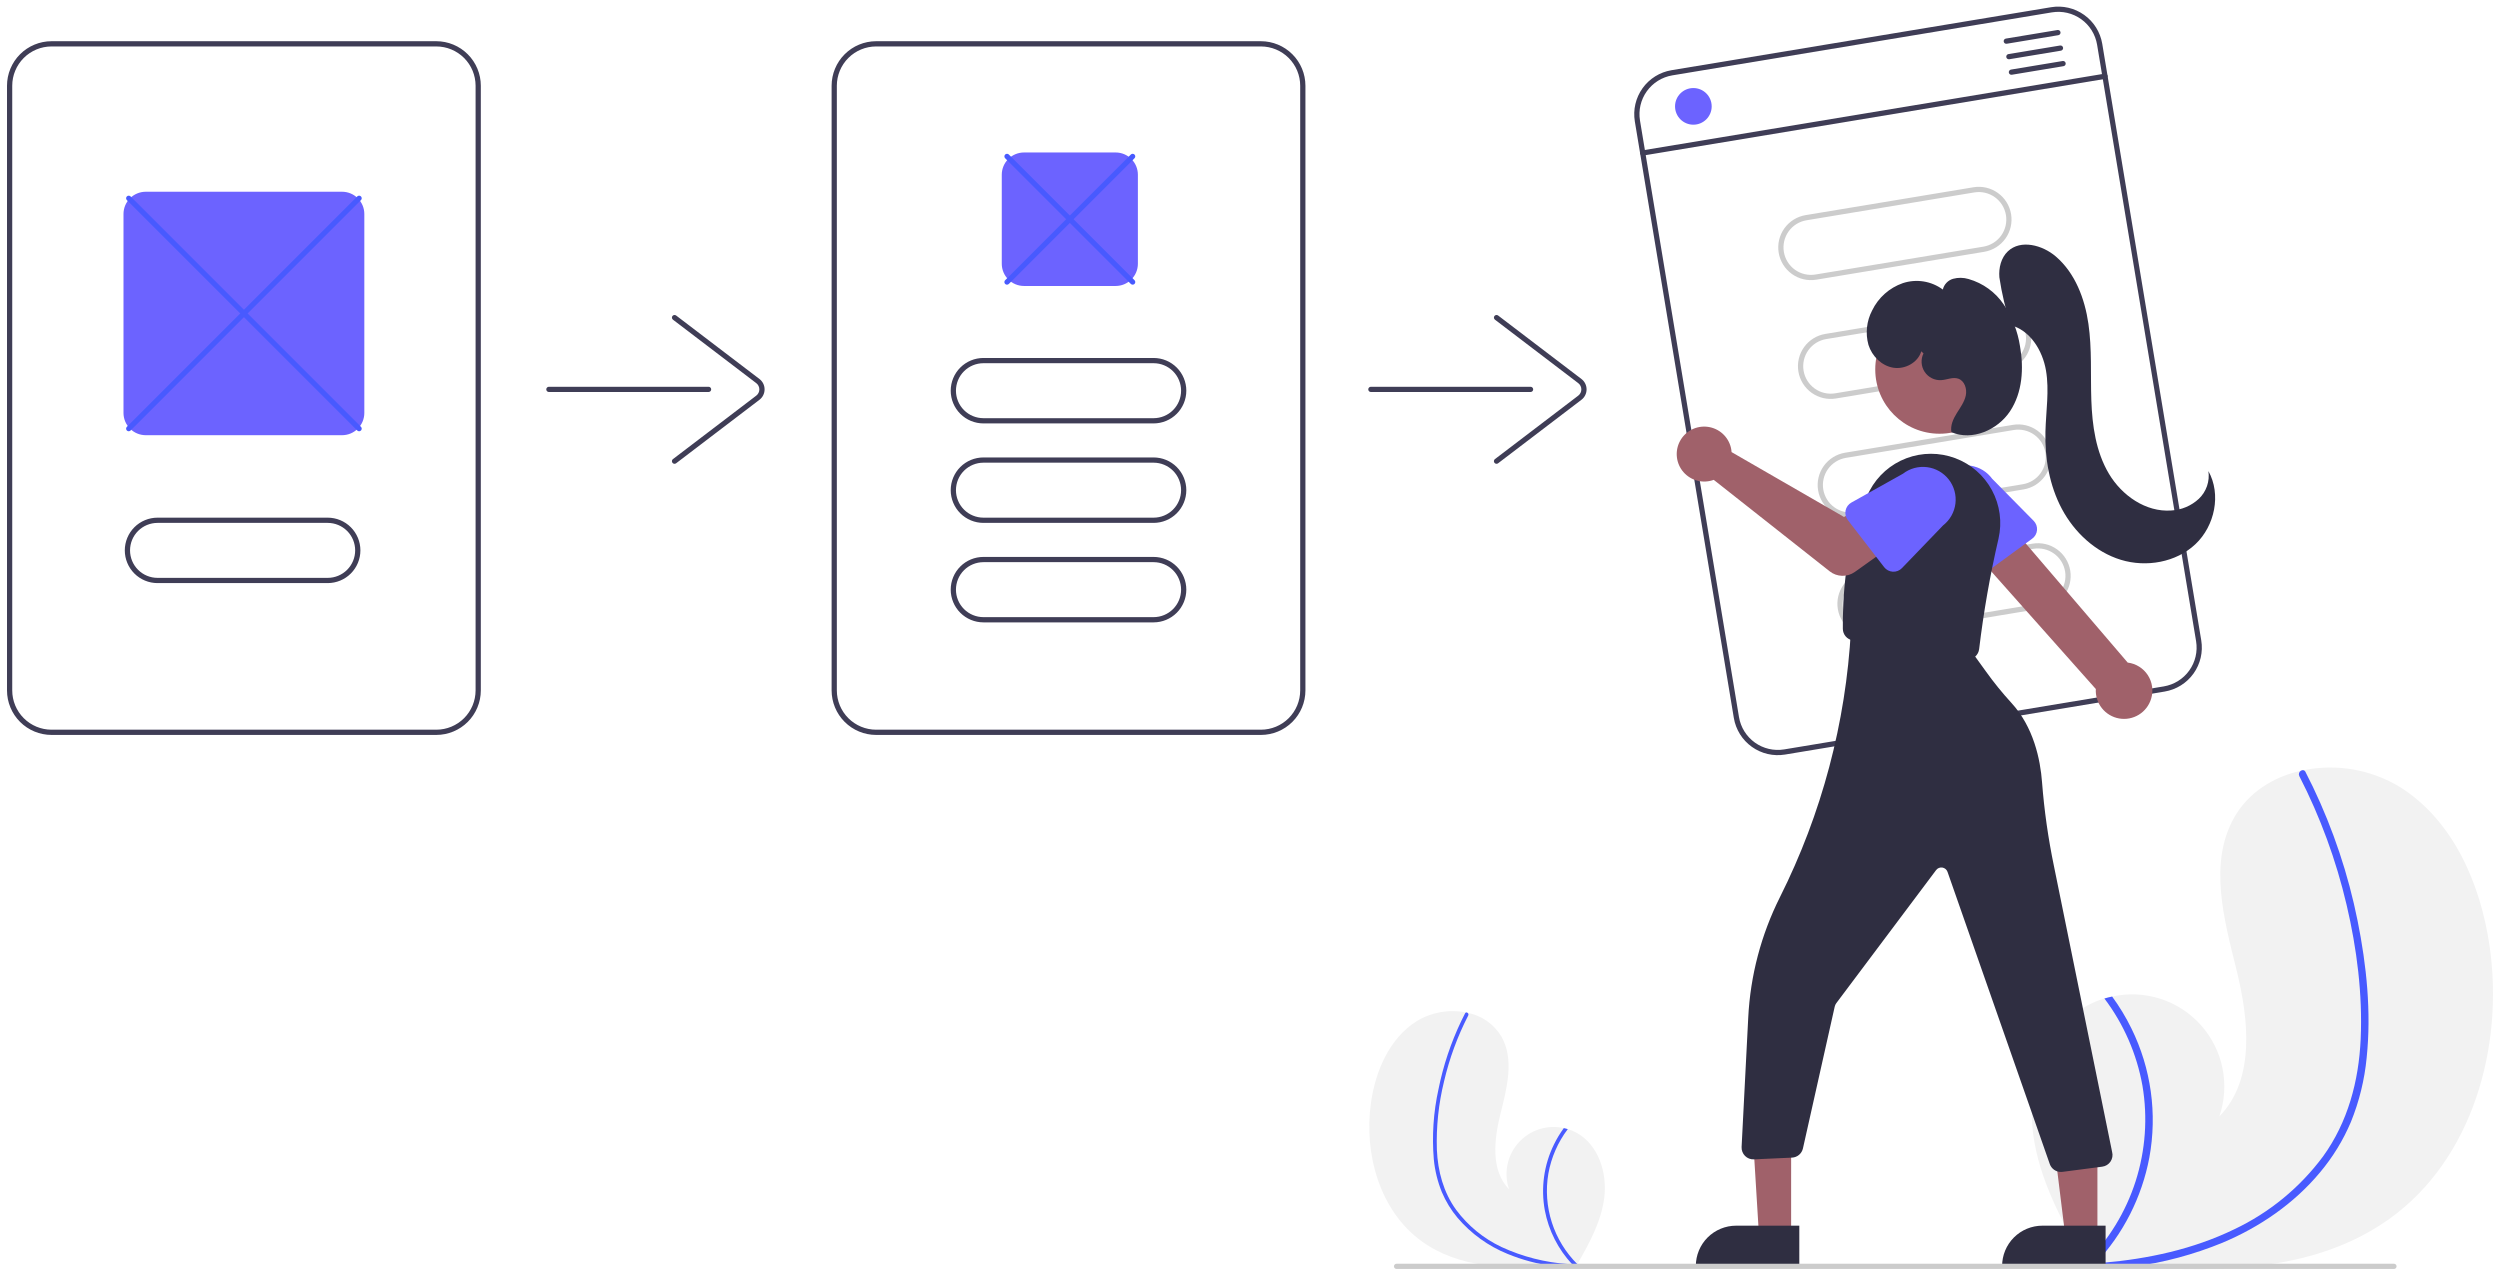<svg width="297" height="151" viewBox="0 0 297 151" fill="none" xmlns="http://www.w3.org/2000/svg">
<g clip-path="url(#clip0_14_273)">
<path d="M283.938 144.745C275.341 150.938 264.201 151.249 253.433 150.488C251.929 150.382 250.436 150.257 248.957 150.123C248.948 150.121 248.936 150.122 248.927 150.119C248.856 150.112 248.785 150.106 248.717 150.102C248.412 150.073 248.106 150.045 247.804 150.016L247.875 150.152L248.099 150.575C248.019 150.434 247.938 150.295 247.858 150.153C247.834 150.111 247.807 150.069 247.784 150.026C244.994 145.172 242.228 140.139 241.522 134.596C240.792 128.842 242.842 122.328 247.906 119.5C248.57 119.13 249.274 118.835 250.003 118.622C250.306 118.53 250.613 118.455 250.923 118.389C252.822 117.967 254.8 118.059 256.651 118.655C258.503 119.25 260.163 120.329 261.46 121.778C262.757 123.228 263.645 124.997 264.031 126.904C264.418 128.811 264.29 130.786 263.66 132.626C267.953 128.224 267.152 121.083 265.671 115.114C264.188 109.146 262.391 102.504 265.409 97.144C267.087 94.16 270.037 92.308 273.348 91.562C273.449 91.541 273.551 91.519 273.653 91.5C277.597 90.701 281.698 91.419 285.136 93.512C291.467 97.501 294.718 105.065 295.774 112.474C297.474 124.397 293.711 137.703 283.938 144.745Z" fill="#F2F2F2"/>
<path d="M281.162 125.632C280.913 128.262 280.281 130.842 279.287 133.289C278.371 135.455 277.136 137.472 275.624 139.273C272.534 142.989 268.449 145.784 264.012 147.645C260.619 149.035 257.065 149.99 253.433 150.488C251.929 150.382 250.436 150.257 248.957 150.123C248.948 150.121 248.936 150.122 248.927 150.119C248.856 150.112 248.785 150.106 248.717 150.102C248.412 150.073 248.106 150.045 247.804 150.016L247.875 150.152L248.099 150.575C248.019 150.434 247.938 150.295 247.858 150.153C247.834 150.111 247.807 150.069 247.784 150.026C250.507 147.313 252.54 143.987 253.713 140.327C254.885 136.666 255.164 132.778 254.524 128.988C253.855 125.225 252.306 121.673 250.003 118.622C250.306 118.53 250.613 118.455 250.923 118.389C251.798 119.585 252.566 120.857 253.217 122.188C255.554 126.937 256.299 132.313 255.343 137.518C254.455 142.229 252.24 146.588 248.96 150.085C249.247 150.064 249.537 150.041 249.821 150.015C255.196 149.56 260.561 148.404 265.436 146.037C269.603 144.063 273.221 141.094 275.971 137.393C278.924 133.321 280.225 128.422 280.448 123.444C280.685 118.114 279.994 112.691 278.778 107.508C277.536 102.194 275.648 97.052 273.157 92.197C273.101 92.087 273.09 91.96 273.126 91.842C273.161 91.724 273.241 91.624 273.348 91.562C273.437 91.502 273.547 91.48 273.653 91.5C273.704 91.513 273.753 91.539 273.793 91.574C273.834 91.609 273.866 91.652 273.888 91.701C274.195 92.301 274.497 92.901 274.787 93.508C277.203 98.563 278.982 103.899 280.083 109.392C281.151 114.692 281.721 120.235 281.162 125.632Z" fill="#485AFF"/>
<path d="M168.919 147.481C173.31 150.645 179 150.804 184.501 150.415C185.269 150.361 186.032 150.297 186.787 150.229C186.792 150.227 186.798 150.228 186.803 150.227C186.839 150.223 186.875 150.22 186.91 150.218C187.066 150.203 187.222 150.188 187.377 150.174L187.34 150.243L187.225 150.46C187.267 150.387 187.308 150.316 187.349 150.244C187.361 150.222 187.375 150.201 187.387 150.179C188.812 147.699 190.225 145.129 190.585 142.297C190.958 139.358 189.911 136.03 187.324 134.586C186.985 134.397 186.626 134.246 186.253 134.137C186.098 134.09 185.942 134.052 185.783 134.018C184.813 133.803 183.803 133.85 182.857 134.154C181.911 134.458 181.063 135.009 180.401 135.75C179.738 136.49 179.285 137.394 179.087 138.368C178.89 139.342 178.955 140.351 179.277 141.291C177.084 139.042 177.493 135.394 178.249 132.345C179.007 129.297 179.925 125.904 178.383 123.166C177.947 122.431 177.36 121.797 176.661 121.306C175.962 120.815 175.167 120.477 174.328 120.315C174.276 120.303 174.224 120.292 174.172 120.283C172.157 119.875 170.063 120.242 168.306 121.31C165.073 123.348 163.412 127.212 162.873 130.997C162.004 137.087 163.926 143.884 168.919 147.481Z" fill="#F2F2F2"/>
<path d="M170.336 137.718C170.464 139.061 170.787 140.379 171.294 141.629C171.762 142.736 172.393 143.766 173.166 144.686C174.772 146.566 176.806 148.033 179.097 148.963C180.83 149.673 182.646 150.16 184.501 150.415C185.269 150.361 186.032 150.297 186.787 150.228C186.792 150.227 186.798 150.228 186.803 150.226C186.839 150.223 186.875 150.22 186.91 150.217C187.066 150.203 187.222 150.188 187.377 150.174L187.34 150.243L187.225 150.459C187.267 150.387 187.308 150.316 187.349 150.244C187.361 150.222 187.375 150.201 187.387 150.179C185.996 148.793 184.957 147.094 184.358 145.224C183.759 143.354 183.617 141.368 183.944 139.432C184.285 137.51 185.077 135.695 186.253 134.137C186.098 134.09 185.942 134.052 185.783 134.018C185.336 134.629 184.944 135.279 184.611 135.959C183.418 138.385 183.037 141.13 183.525 143.79C183.979 146.196 185.11 148.423 186.786 150.209C186.639 150.198 186.491 150.186 186.346 150.173C183.585 149.991 180.881 149.302 178.37 148.141C176.241 147.133 174.393 145.616 172.988 143.726C171.48 141.645 170.815 139.143 170.701 136.6C170.613 133.861 170.9 131.122 171.555 128.46C172.189 125.745 173.153 123.119 174.426 120.639C174.454 120.583 174.46 120.518 174.442 120.457C174.423 120.397 174.383 120.346 174.328 120.314C174.282 120.284 174.226 120.272 174.172 120.282C174.146 120.289 174.121 120.302 174.101 120.32C174.08 120.338 174.063 120.36 174.052 120.385C173.895 120.692 173.741 120.998 173.593 121.308C172.359 123.89 171.45 126.616 170.888 129.422C170.29 132.144 170.104 134.941 170.336 137.718Z" fill="#485AFF"/>
<path d="M51.835 4.896H6.119C4.717 4.898 3.373 5.456 2.382 6.447C1.391 7.438 0.834 8.782 0.832 10.183V82.023C0.834 83.425 1.391 84.768 2.382 85.76C3.373 86.751 4.717 87.308 6.119 87.31H51.835C53.236 87.308 54.58 86.751 55.571 85.76C56.562 84.768 57.12 83.425 57.122 82.023V10.183C57.12 8.782 56.562 7.438 55.571 6.447C54.58 5.456 53.236 4.898 51.835 4.896ZM56.5 82.023C56.498 83.26 56.006 84.446 55.132 85.32C54.257 86.195 53.072 86.687 51.835 86.688H6.119C4.882 86.687 3.696 86.195 2.822 85.32C1.947 84.446 1.455 83.26 1.454 82.023V10.183C1.455 8.947 1.947 7.761 2.822 6.886C3.696 6.012 4.882 5.52 6.119 5.518H51.835C53.072 5.52 54.257 6.012 55.132 6.886C56.006 7.761 56.498 8.947 56.5 10.183V82.023Z" fill="#3F3D56"/>
<path d="M149.798 87.31H104.082C102.68 87.309 101.336 86.751 100.345 85.76C99.354 84.769 98.797 83.425 98.795 82.023V10.183C98.797 8.782 99.354 7.438 100.345 6.447C101.336 5.456 102.68 4.898 104.082 4.896H149.798C151.2 4.898 152.544 5.456 153.535 6.447C154.526 7.438 155.084 8.782 155.085 10.183V82.023C155.084 83.425 154.526 84.769 153.535 85.76C152.544 86.751 151.2 87.309 149.798 87.31ZM104.082 5.518C102.845 5.52 101.659 6.012 100.785 6.886C99.91 7.761 99.418 8.947 99.417 10.183V82.023C99.418 83.26 99.91 84.446 100.785 85.32C101.659 86.195 102.845 86.687 104.082 86.688H149.798C151.035 86.687 152.221 86.195 153.095 85.32C153.97 84.446 154.462 83.26 154.463 82.023V10.183C154.462 8.947 153.97 7.761 153.095 6.886C152.221 6.012 151.035 5.52 149.798 5.518H104.082Z" fill="#3F3D56"/>
<path d="M84.178 46.57H65.207C65.125 46.57 65.046 46.537 64.988 46.479C64.929 46.42 64.897 46.341 64.897 46.259C64.897 46.176 64.929 46.097 64.988 46.039C65.046 45.98 65.125 45.948 65.207 45.948H84.178C84.261 45.948 84.34 45.98 84.398 46.039C84.457 46.097 84.489 46.176 84.489 46.259C84.489 46.341 84.457 46.42 84.398 46.479C84.34 46.537 84.261 46.57 84.178 46.57Z" fill="#3F3D56"/>
<path d="M80.135 55.099C80.07 55.099 80.007 55.079 79.954 55.041C79.901 55.003 79.862 54.95 79.841 54.888C79.82 54.826 79.819 54.76 79.838 54.697C79.857 54.635 79.895 54.58 79.947 54.541L89.844 47.001C89.958 46.914 90.051 46.802 90.114 46.673C90.178 46.544 90.211 46.403 90.211 46.259C90.211 46.115 90.178 45.974 90.114 45.845C90.051 45.716 89.958 45.604 89.844 45.517L79.947 37.977C79.881 37.927 79.838 37.853 79.827 37.771C79.816 37.69 79.838 37.607 79.888 37.541C79.938 37.476 80.012 37.433 80.094 37.422C80.175 37.411 80.258 37.432 80.324 37.482L90.221 45.022C90.411 45.167 90.566 45.354 90.672 45.569C90.778 45.783 90.833 46.02 90.833 46.259C90.833 46.498 90.778 46.735 90.672 46.949C90.566 47.164 90.411 47.351 90.221 47.496L80.324 55.036C80.27 55.077 80.204 55.099 80.135 55.099Z" fill="#3F3D56"/>
<path d="M181.831 46.57H162.86C162.777 46.57 162.698 46.537 162.64 46.479C162.582 46.42 162.549 46.341 162.549 46.259C162.549 46.176 162.582 46.097 162.64 46.039C162.698 45.98 162.777 45.948 162.86 45.948H181.831C181.913 45.948 181.992 45.98 182.051 46.039C182.109 46.097 182.142 46.176 182.142 46.259C182.142 46.341 182.109 46.42 182.051 46.479C181.992 46.537 181.913 46.57 181.831 46.57Z" fill="#3F3D56"/>
<path d="M177.788 55.099C177.723 55.099 177.659 55.079 177.607 55.041C177.554 55.003 177.514 54.95 177.493 54.888C177.472 54.826 177.471 54.76 177.49 54.697C177.509 54.635 177.547 54.58 177.599 54.541L187.496 47.001C187.61 46.914 187.703 46.802 187.767 46.673C187.831 46.544 187.864 46.403 187.864 46.259C187.864 46.115 187.831 45.974 187.767 45.845C187.703 45.716 187.61 45.604 187.496 45.517L177.599 37.977C177.534 37.927 177.491 37.853 177.48 37.771C177.469 37.69 177.491 37.607 177.541 37.541C177.591 37.476 177.665 37.433 177.746 37.422C177.828 37.411 177.911 37.432 177.976 37.482L187.873 45.022C188.064 45.167 188.218 45.354 188.324 45.569C188.43 45.783 188.486 46.02 188.486 46.259C188.486 46.498 188.43 46.735 188.324 46.949C188.218 47.164 188.064 47.351 187.873 47.496L177.976 55.036C177.922 55.077 177.856 55.099 177.788 55.099Z" fill="#3F3D56"/>
<path d="M132.538 33.974H121.653C120.952 33.974 120.28 33.695 119.785 33.199C119.289 32.704 119.01 32.032 119.01 31.331V20.757C119.01 20.056 119.289 19.384 119.785 18.889C120.28 18.393 120.952 18.115 121.653 18.114H132.538C133.239 18.115 133.911 18.393 134.406 18.889C134.902 19.384 135.181 20.056 135.181 20.757V31.331C135.181 32.032 134.902 32.704 134.406 33.199C133.911 33.695 133.239 33.974 132.538 33.974Z" fill="#6C63FF"/>
<path d="M134.559 33.819C134.519 33.819 134.478 33.811 134.44 33.796C134.403 33.78 134.368 33.757 134.34 33.728L119.412 18.8C119.383 18.771 119.36 18.737 119.344 18.7C119.329 18.662 119.321 18.621 119.321 18.581C119.321 18.54 119.329 18.499 119.344 18.462C119.36 18.424 119.383 18.39 119.412 18.361C119.441 18.332 119.475 18.309 119.513 18.293C119.55 18.278 119.591 18.27 119.632 18.27C119.673 18.27 119.713 18.278 119.751 18.293C119.788 18.309 119.823 18.332 119.852 18.361L134.779 33.288C134.823 33.332 134.852 33.387 134.864 33.448C134.876 33.508 134.87 33.57 134.847 33.627C134.823 33.684 134.783 33.733 134.732 33.767C134.681 33.801 134.621 33.819 134.559 33.819Z" fill="#485AFF"/>
<path d="M119.632 33.819C119.57 33.819 119.51 33.801 119.459 33.767C119.408 33.733 119.368 33.684 119.344 33.627C119.321 33.57 119.315 33.508 119.327 33.448C119.339 33.387 119.368 33.332 119.412 33.288L134.34 18.361C134.368 18.332 134.403 18.309 134.44 18.293C134.478 18.278 134.519 18.27 134.559 18.27C134.6 18.27 134.641 18.278 134.678 18.293C134.716 18.309 134.75 18.332 134.779 18.361C134.808 18.39 134.831 18.424 134.847 18.462C134.862 18.499 134.87 18.54 134.87 18.581C134.87 18.621 134.862 18.662 134.847 18.7C134.831 18.737 134.808 18.771 134.779 18.8L119.852 33.728C119.823 33.757 119.788 33.78 119.751 33.796C119.713 33.811 119.673 33.819 119.632 33.819Z" fill="#485AFF"/>
<path d="M137.047 50.302H116.833C115.802 50.302 114.813 49.892 114.084 49.163C113.355 48.434 112.945 47.445 112.945 46.414C112.945 45.383 113.355 44.395 114.084 43.666C114.813 42.936 115.802 42.527 116.833 42.527H137.047C138.078 42.527 139.067 42.936 139.796 43.666C140.525 44.395 140.935 45.383 140.935 46.414C140.935 47.445 140.525 48.434 139.796 49.163C139.067 49.892 138.078 50.302 137.047 50.302ZM116.833 43.149C115.967 43.149 115.136 43.493 114.524 44.105C113.911 44.718 113.567 45.548 113.567 46.414C113.567 47.28 113.911 48.111 114.524 48.723C115.136 49.336 115.967 49.68 116.833 49.68H137.047C137.913 49.68 138.744 49.336 139.356 48.723C139.969 48.111 140.313 47.28 140.313 46.414C140.313 45.548 139.969 44.718 139.356 44.105C138.744 43.493 137.913 43.149 137.047 43.149H116.833Z" fill="#3F3D56"/>
<path d="M137.047 62.12H116.833C115.802 62.12 114.813 61.71 114.084 60.981C113.355 60.252 112.945 59.263 112.945 58.232C112.945 57.201 113.355 56.212 114.084 55.483C114.813 54.754 115.802 54.345 116.833 54.345H137.047C138.078 54.345 139.067 54.754 139.796 55.483C140.525 56.212 140.935 57.201 140.935 58.232C140.935 59.263 140.525 60.252 139.796 60.981C139.067 61.71 138.078 62.12 137.047 62.12ZM116.833 54.967C115.967 54.967 115.136 55.311 114.524 55.923C113.911 56.535 113.567 57.366 113.567 58.232C113.567 59.098 113.911 59.929 114.524 60.541C115.136 61.154 115.967 61.498 116.833 61.498H137.047C137.913 61.498 138.744 61.154 139.356 60.541C139.969 59.929 140.313 59.098 140.313 58.232C140.313 57.366 139.969 56.535 139.356 55.923C138.744 55.311 137.913 54.967 137.047 54.967H116.833Z" fill="#3F3D56"/>
<path d="M137.047 73.938H116.833C115.802 73.938 114.813 73.528 114.084 72.799C113.355 72.07 112.945 71.081 112.945 70.05C112.945 69.019 113.355 68.03 114.084 67.301C114.813 66.572 115.802 66.163 116.833 66.163H137.047C138.078 66.163 139.067 66.572 139.796 67.301C140.525 68.03 140.935 69.019 140.935 70.05C140.935 71.081 140.525 72.07 139.796 72.799C139.067 73.528 138.078 73.938 137.047 73.938ZM116.833 66.785C115.967 66.785 115.136 67.129 114.524 67.741C113.911 68.353 113.567 69.184 113.567 70.05C113.567 70.916 113.911 71.747 114.524 72.359C115.136 72.971 115.967 73.316 116.833 73.316H137.047C137.913 73.316 138.744 72.971 139.356 72.359C139.969 71.747 140.313 70.916 140.313 70.05C140.313 69.184 139.969 68.353 139.356 67.741C138.744 67.129 137.913 66.785 137.047 66.785H116.833Z" fill="#3F3D56"/>
<path d="M243.666 0.856L198.567 8.341C197.185 8.572 195.95 9.342 195.135 10.482C194.32 11.622 193.989 13.039 194.217 14.422L205.979 85.292C206.21 86.675 206.981 87.909 208.12 88.724C209.26 89.54 210.677 89.87 212.06 89.642L257.16 82.157C258.542 81.926 259.776 81.156 260.591 80.016C261.407 78.876 261.737 77.459 261.509 76.076L249.747 5.206C249.516 3.824 248.746 2.589 247.606 1.774C246.466 0.959 245.049 0.628 243.666 0.856ZM260.896 76.178C261.097 77.398 260.806 78.649 260.086 79.654C259.367 80.66 258.277 81.34 257.058 81.544L211.958 89.029C210.738 89.23 209.488 88.939 208.482 88.219C207.476 87.499 206.797 86.41 206.593 85.191L194.831 14.32C194.63 13.1 194.921 11.85 195.64 10.844C196.36 9.838 197.449 9.158 198.669 8.954L243.768 1.469C244.988 1.268 246.239 1.56 247.244 2.279C248.25 2.999 248.93 4.088 249.134 5.308L260.896 76.178Z" fill="#3F3D56"/>
<path d="M235.722 29.916L215.78 33.226C214.763 33.395 213.72 33.153 212.882 32.553C212.043 31.953 211.477 31.045 211.308 30.028C211.14 29.011 211.382 27.968 211.982 27.129C212.581 26.291 213.49 25.725 214.507 25.556L234.449 22.246C235.466 22.078 236.507 22.321 237.346 22.921C238.184 23.52 238.749 24.429 238.918 25.445C239.087 26.462 238.845 27.504 238.245 28.343C237.646 29.181 236.738 29.747 235.722 29.916ZM214.609 26.17C213.754 26.312 212.992 26.787 212.488 27.491C211.984 28.196 211.781 29.071 211.923 29.926C212.064 30.78 212.54 31.543 213.244 32.047C213.948 32.55 214.824 32.754 215.678 32.612L235.62 29.303C236.474 29.161 237.237 28.685 237.741 27.981C238.244 27.277 238.448 26.401 238.306 25.547C238.164 24.693 237.689 23.93 236.985 23.426C236.28 22.922 235.405 22.718 234.551 22.86L214.609 26.17Z" fill="#CCCCCC"/>
<path d="M238.064 44.029L218.122 47.339C217.618 47.423 217.103 47.407 216.605 47.291C216.108 47.176 215.638 46.964 215.223 46.667C214.807 46.37 214.454 45.994 214.184 45.56C213.914 45.127 213.732 44.644 213.648 44.141C213.565 43.637 213.581 43.121 213.697 42.624C213.812 42.127 214.025 41.657 214.322 41.242C214.619 40.826 214.996 40.474 215.429 40.204C215.863 39.934 216.345 39.752 216.849 39.669L236.791 36.359C237.808 36.19 238.851 36.432 239.689 37.032C240.528 37.632 241.094 38.541 241.262 39.558C241.431 40.575 241.189 41.617 240.589 42.456C239.989 43.294 239.081 43.86 238.064 44.029ZM216.951 40.282C216.097 40.425 215.334 40.9 214.831 41.604C214.327 42.309 214.124 43.184 214.266 44.038C214.407 44.892 214.883 45.655 215.587 46.159C216.291 46.663 217.166 46.867 218.02 46.725L237.962 43.416C238.816 43.273 239.579 42.798 240.082 42.093C240.586 41.389 240.789 40.514 240.647 39.66C240.506 38.806 240.03 38.043 239.326 37.539C238.622 37.035 237.747 36.831 236.893 36.973L216.951 40.282Z" fill="#CCCCCC"/>
<path d="M240.406 58.142L220.464 61.452C219.96 61.536 219.445 61.519 218.948 61.404C218.45 61.289 217.98 61.077 217.565 60.779C217.149 60.483 216.796 60.107 216.526 59.673C216.256 59.24 216.074 58.757 215.99 58.254C215.907 57.75 215.923 57.234 216.039 56.737C216.155 56.239 216.367 55.77 216.664 55.354C216.962 54.939 217.338 54.587 217.771 54.317C218.205 54.047 218.687 53.865 219.191 53.782L239.133 50.472C240.15 50.304 241.192 50.546 242.03 51.146C242.868 51.746 243.434 52.654 243.602 53.671C243.771 54.688 243.529 55.73 242.93 56.568C242.33 57.407 241.423 57.973 240.406 58.142ZM219.293 54.395C218.87 54.465 218.465 54.618 218.101 54.845C217.737 55.072 217.421 55.368 217.171 55.717C216.922 56.066 216.743 56.46 216.646 56.878C216.549 57.295 216.535 57.728 216.606 58.151C216.676 58.575 216.829 58.98 217.056 59.344C217.282 59.708 217.579 60.023 217.927 60.273C218.276 60.522 218.671 60.701 219.089 60.798C219.507 60.895 219.939 60.908 220.362 60.838L240.304 57.528C240.727 57.458 241.133 57.306 241.497 57.079C241.861 56.852 242.177 56.556 242.427 56.207C242.676 55.858 242.855 55.464 242.952 55.046C243.049 54.628 243.063 54.195 242.992 53.772C242.922 53.349 242.769 52.944 242.542 52.58C242.316 52.216 242.019 51.9 241.67 51.65C241.321 51.401 240.927 51.223 240.509 51.126C240.091 51.029 239.658 51.015 239.235 51.086L219.293 54.395Z" fill="#CCCCCC"/>
<path d="M242.748 72.255L222.807 75.564C222.303 75.648 221.788 75.632 221.29 75.516C220.793 75.401 220.324 75.188 219.908 74.891C219.493 74.594 219.14 74.218 218.871 73.785C218.601 73.352 218.419 72.87 218.335 72.366C218.251 71.862 218.268 71.347 218.383 70.85C218.499 70.353 218.711 69.883 219.008 69.468C219.305 69.053 219.681 68.7 220.114 68.43C220.548 68.16 221.03 67.978 221.534 67.894L241.475 64.585C242.492 64.417 243.534 64.659 244.372 65.259C245.21 65.859 245.776 66.767 245.945 67.784C246.113 68.8 245.871 69.843 245.272 70.681C244.673 71.519 243.765 72.085 242.748 72.255ZM221.635 68.508C221.212 68.578 220.807 68.731 220.443 68.958C220.079 69.185 219.764 69.481 219.514 69.83C219.01 70.534 218.807 71.41 218.949 72.264C219.09 73.118 219.566 73.882 220.27 74.385C220.975 74.889 221.85 75.093 222.705 74.951L242.647 71.641C243.501 71.499 244.264 71.024 244.767 70.319C245.271 69.615 245.474 68.74 245.333 67.885C245.191 67.031 244.716 66.268 244.011 65.764C243.307 65.26 242.432 65.057 241.577 65.198L221.635 68.508Z" fill="#CCCCCC"/>
<path d="M250.123 9.366L195.206 18.48C195.165 18.487 195.124 18.486 195.084 18.477C195.044 18.468 195.007 18.451 194.973 18.427C194.94 18.403 194.912 18.373 194.89 18.338C194.868 18.304 194.854 18.265 194.847 18.225C194.84 18.184 194.842 18.143 194.851 18.103C194.86 18.063 194.877 18.026 194.901 17.992C194.925 17.959 194.955 17.931 194.99 17.909C195.025 17.888 195.063 17.873 195.104 17.867L250.021 8.752C250.061 8.746 250.102 8.747 250.142 8.756C250.182 8.765 250.22 8.782 250.253 8.806C250.287 8.83 250.315 8.86 250.337 8.894C250.358 8.929 250.373 8.968 250.38 9.008C250.386 9.049 250.385 9.09 250.376 9.13C250.366 9.17 250.349 9.207 250.325 9.24C250.301 9.274 250.271 9.302 250.236 9.323C250.202 9.345 250.163 9.359 250.123 9.366Z" fill="#3F3D56"/>
<path d="M201.171 14.814C202.374 14.814 203.348 13.84 203.348 12.637C203.348 11.435 202.374 10.46 201.171 10.46C199.969 10.46 198.995 11.435 198.995 12.637C198.995 13.84 199.969 14.814 201.171 14.814Z" fill="#6C63FF"/>
<path d="M244.533 4.18L238.397 5.198C238.316 5.211 238.233 5.192 238.166 5.144C238.099 5.096 238.054 5.023 238.041 4.942C238.027 4.861 238.046 4.778 238.094 4.711C238.142 4.644 238.214 4.598 238.295 4.584L244.431 3.566C244.513 3.553 244.596 3.572 244.663 3.62C244.729 3.668 244.775 3.741 244.788 3.822C244.802 3.903 244.782 3.987 244.734 4.054C244.687 4.121 244.614 4.166 244.533 4.18Z" fill="#3F3D56"/>
<path d="M244.839 6.02L238.703 7.039C238.621 7.052 238.538 7.032 238.471 6.984C238.405 6.936 238.359 6.864 238.346 6.783C238.333 6.702 238.352 6.618 238.4 6.551C238.447 6.484 238.52 6.439 238.601 6.425L244.737 5.407C244.818 5.394 244.901 5.413 244.968 5.461C245.035 5.509 245.08 5.582 245.093 5.663C245.107 5.744 245.088 5.827 245.04 5.894C244.992 5.961 244.92 6.007 244.839 6.02Z" fill="#3F3D56"/>
<path d="M245.144 7.862L239.008 8.88C238.968 8.887 238.927 8.886 238.887 8.876C238.847 8.867 238.809 8.85 238.776 8.827C238.742 8.803 238.714 8.773 238.692 8.738C238.671 8.703 238.656 8.665 238.649 8.624C238.643 8.584 238.644 8.543 238.653 8.503C238.663 8.463 238.68 8.425 238.704 8.392C238.727 8.359 238.758 8.331 238.792 8.309C238.827 8.287 238.866 8.273 238.906 8.266L245.042 7.248C245.083 7.241 245.124 7.242 245.164 7.252C245.204 7.261 245.241 7.278 245.275 7.301C245.308 7.325 245.336 7.355 245.358 7.39C245.38 7.425 245.394 7.463 245.401 7.504C245.408 7.544 245.406 7.585 245.397 7.625C245.388 7.665 245.371 7.703 245.347 7.736C245.323 7.769 245.293 7.797 245.258 7.819C245.223 7.841 245.185 7.855 245.144 7.862Z" fill="#3F3D56"/>
<path d="M40.639 51.701H17.314C16.613 51.701 15.942 51.422 15.446 50.926C14.95 50.431 14.672 49.759 14.671 49.058V25.422C14.672 24.721 14.95 24.049 15.446 23.554C15.942 23.058 16.613 22.78 17.314 22.779H40.639C41.34 22.78 42.012 23.058 42.507 23.554C43.003 24.049 43.282 24.721 43.282 25.422V49.058C43.282 49.759 43.003 50.431 42.507 50.926C42.012 51.422 41.34 51.701 40.639 51.701Z" fill="#6C63FF"/>
<path d="M38.928 69.272H18.714C17.683 69.272 16.694 68.863 15.965 68.134C15.236 67.405 14.826 66.416 14.826 65.385C14.826 64.354 15.236 63.365 15.965 62.636C16.694 61.907 17.683 61.498 18.714 61.498H38.928C39.959 61.498 40.948 61.907 41.677 62.636C42.406 63.365 42.816 64.354 42.816 65.385C42.816 66.416 42.406 67.405 41.677 68.134C40.948 68.863 39.959 69.272 38.928 69.272ZM18.714 62.12C17.848 62.12 17.017 62.464 16.405 63.076C15.792 63.688 15.448 64.519 15.448 65.385C15.448 66.251 15.792 67.082 16.405 67.694C17.017 68.306 17.848 68.65 18.714 68.65H38.928C39.794 68.65 40.625 68.306 41.237 67.694C41.85 67.082 42.194 66.251 42.194 65.385C42.194 64.519 41.85 63.688 41.237 63.076C40.625 62.464 39.794 62.12 38.928 62.12H18.714Z" fill="#3F3D56"/>
<path d="M42.66 51.235C42.62 51.235 42.579 51.227 42.541 51.211C42.504 51.195 42.469 51.172 42.441 51.144L15.073 23.776C15.044 23.747 15.021 23.713 15.005 23.675C14.989 23.637 14.981 23.597 14.98 23.556C14.98 23.515 14.988 23.474 15.004 23.436C15.02 23.398 15.043 23.364 15.072 23.335C15.101 23.306 15.135 23.283 15.173 23.267C15.211 23.252 15.252 23.244 15.293 23.244C15.334 23.244 15.374 23.252 15.412 23.268C15.45 23.284 15.484 23.307 15.513 23.336L42.88 50.704C42.924 50.747 42.953 50.803 42.965 50.863C42.977 50.923 42.971 50.986 42.948 51.043C42.924 51.099 42.884 51.148 42.833 51.182C42.782 51.216 42.722 51.235 42.66 51.235Z" fill="#485AFF"/>
<path d="M15.293 51.235C15.231 51.235 15.171 51.216 15.12 51.182C15.069 51.148 15.029 51.099 15.006 51.043C14.982 50.986 14.976 50.923 14.988 50.863C15 50.803 15.029 50.747 15.073 50.704L42.441 23.336C42.469 23.307 42.504 23.284 42.541 23.268C42.579 23.252 42.62 23.244 42.661 23.244C42.702 23.244 42.742 23.252 42.78 23.267C42.818 23.283 42.853 23.306 42.882 23.335C42.911 23.364 42.934 23.398 42.949 23.436C42.965 23.474 42.973 23.515 42.973 23.556C42.973 23.597 42.964 23.637 42.949 23.675C42.933 23.713 42.91 23.747 42.88 23.776L15.513 51.144C15.484 51.172 15.45 51.195 15.412 51.211C15.374 51.227 15.334 51.235 15.293 51.235Z" fill="#485AFF"/>
<path d="M255.553 83.015C255.697 82.549 255.737 82.056 255.67 81.572C255.603 81.088 255.431 80.625 255.166 80.215C254.9 79.805 254.548 79.458 254.134 79.199C253.72 78.94 253.255 78.774 252.77 78.715L236.805 60.06L233.082 63.97L248.983 81.856C248.937 82.677 249.193 83.487 249.704 84.131C250.214 84.776 250.944 85.211 251.753 85.354C252.563 85.497 253.397 85.338 254.098 84.906C254.798 84.476 255.316 83.803 255.553 83.015Z" fill="#A0616A"/>
<path d="M241.43 63.99L235.723 68.161C235.561 68.279 235.375 68.362 235.178 68.402C234.981 68.442 234.778 68.439 234.582 68.394C234.386 68.349 234.202 68.261 234.043 68.139C233.884 68.016 233.753 67.86 233.659 67.682L230.38 61.445C229.777 60.611 229.53 59.572 229.693 58.556C229.855 57.54 230.414 56.629 231.246 56.025C232.079 55.42 233.117 55.17 234.134 55.33C235.15 55.489 236.062 56.046 236.669 56.877L241.601 61.878C241.742 62.021 241.851 62.193 241.92 62.382C241.988 62.571 242.015 62.773 241.999 62.973C241.983 63.173 241.924 63.368 241.825 63.544C241.727 63.719 241.592 63.871 241.43 63.99Z" fill="#6C63FF"/>
<path d="M230.418 51.527C234.637 51.527 238.057 48.107 238.057 43.888C238.057 39.67 234.637 36.25 230.418 36.25C226.2 36.25 222.78 39.67 222.78 43.888C222.78 48.107 226.2 51.527 230.418 51.527Z" fill="#A0616A"/>
<path d="M233.736 78.349C233.657 78.349 233.578 78.342 233.5 78.329L220.097 76.073C219.775 76.019 219.481 75.854 219.268 75.606C219.054 75.358 218.935 75.042 218.93 74.715C218.89 71.649 219.119 63.909 222.123 58.271C223.062 56.509 224.61 55.148 226.478 54.441C228.346 53.735 230.406 53.73 232.277 54.429C234.148 55.129 235.701 56.483 236.647 58.242C237.594 60 237.869 62.042 237.423 63.989C236.417 68.319 235.649 72.702 235.121 77.116C235.08 77.455 234.917 77.768 234.662 77.995C234.407 78.222 234.078 78.348 233.736 78.349Z" fill="#2F2E41"/>
<path d="M205.637 53.199C205.675 53.367 205.7 53.537 205.711 53.709L219.071 61.416L222.318 59.547L225.78 64.078L220.353 67.947C219.914 68.259 219.386 68.421 218.848 68.408C218.31 68.394 217.79 68.207 217.368 67.874L203.592 57.006C202.97 57.236 202.293 57.271 201.651 57.107C201.008 56.943 200.431 56.587 199.996 56.087C199.561 55.587 199.288 54.967 199.214 54.308C199.14 53.649 199.269 52.983 199.583 52.399C199.896 51.815 200.38 51.341 200.97 51.038C201.561 50.736 202.229 50.621 202.886 50.708C203.543 50.795 204.158 51.079 204.65 51.524C205.141 51.969 205.485 52.553 205.637 53.199Z" fill="#A0616A"/>
<path d="M219.254 60.645C219.295 60.448 219.377 60.262 219.495 60.1C219.614 59.938 219.766 59.803 219.942 59.705L226.073 56.276C226.887 55.648 227.918 55.368 228.938 55.498C229.959 55.628 230.886 56.157 231.517 56.97C232.148 57.783 232.431 58.813 232.304 59.834C232.177 60.855 231.65 61.784 230.839 62.417L225.951 67.493C225.812 67.638 225.643 67.751 225.455 67.824C225.268 67.898 225.067 67.93 224.867 67.919C224.666 67.908 224.47 67.854 224.292 67.76C224.114 67.667 223.958 67.536 223.835 67.377L219.517 61.781C219.394 61.621 219.307 61.438 219.262 61.242C219.217 61.046 219.214 60.842 219.254 60.645Z" fill="#6C63FF"/>
<path d="M212.786 146.855H208.973L208.076 132.197L212.787 132.149L212.786 146.855Z" fill="#A0616A"/>
<path d="M213.758 150.551L201.465 150.55V150.395C201.465 149.767 201.588 149.144 201.829 148.564C202.069 147.983 202.422 147.456 202.866 147.011C203.31 146.567 203.838 146.215 204.419 145.974C204.999 145.734 205.621 145.61 206.25 145.61L213.759 145.61L213.758 150.551Z" fill="#2F2E41"/>
<path d="M249.173 146.855H245.36L243.546 132.149H249.173L249.173 146.855Z" fill="#A0616A"/>
<path d="M250.145 150.551L237.851 150.55V150.395C237.851 149.767 237.975 149.144 238.215 148.564C238.456 147.983 238.808 147.456 239.253 147.011C239.697 146.567 240.224 146.215 240.805 145.974C241.385 145.734 242.008 145.61 242.636 145.61L250.145 145.61L250.145 150.551Z" fill="#2F2E41"/>
<path d="M244.838 139.229C244.548 139.228 244.265 139.138 244.028 138.97C243.791 138.802 243.612 138.565 243.515 138.292L231.365 103.576C231.318 103.443 231.236 103.326 231.128 103.236C231.02 103.145 230.889 103.087 230.75 103.065C230.61 103.043 230.468 103.06 230.337 103.113C230.207 103.167 230.093 103.254 230.009 103.367L218.157 119.17C218.064 119.293 217.999 119.435 217.965 119.585L214.189 136.434C214.121 136.734 213.957 137.003 213.722 137.2C213.487 137.397 213.193 137.512 212.887 137.526L208.363 137.732C208.168 137.742 207.973 137.71 207.791 137.639C207.609 137.568 207.444 137.46 207.307 137.321C207.17 137.182 207.063 137.017 206.993 136.834C206.923 136.652 206.892 136.457 206.902 136.263L207.691 120.883C207.94 115.908 209.222 111.039 211.455 106.586C216.42 96.686 219.292 85.869 219.894 74.809L219.903 74.637L233.821 76.852L235.91 79.744C236.843 81.049 237.852 82.297 238.935 83.481C241.595 86.366 242.394 90.224 242.596 92.953C242.856 96.306 243.331 99.639 244.017 102.932L250.919 136.85C250.971 137.042 250.981 137.244 250.948 137.441C250.916 137.637 250.842 137.825 250.731 137.991C250.62 138.156 250.475 138.296 250.306 138.402C250.136 138.507 249.947 138.575 249.749 138.6L245.017 139.218C244.958 139.225 244.898 139.229 244.838 139.229Z" fill="#2F2E41"/>
<path d="M238.864 38.587C238.257 36.747 237.81 34.859 237.525 32.944C237.436 31.828 237.722 30.628 238.534 29.858C240.054 28.418 242.637 29.104 244.227 30.467C246.524 32.437 247.67 35.465 248.103 38.46C248.536 41.455 248.346 44.501 248.45 47.526C248.554 50.55 248.987 53.66 250.529 56.264C252.071 58.869 254.932 60.867 257.951 60.646C259.169 60.58 260.326 60.09 261.22 59.26C261.66 58.842 261.992 58.325 262.19 57.753C262.388 57.18 262.446 56.568 262.359 55.968C263.902 58.73 263.12 62.474 260.819 64.646C258.518 66.817 254.978 67.431 251.953 66.504C248.928 65.577 246.438 63.252 244.951 60.46C243.464 57.667 242.919 54.441 242.998 51.278C243.059 48.849 243.472 46.4 243.061 44.005C242.651 41.611 241.152 39.179 238.789 38.615L238.864 38.587Z" fill="#2F2E41"/>
<path d="M228.251 41.735C227.848 43.081 226.307 43.911 224.92 43.684C223.534 43.456 222.394 42.314 221.973 40.974C221.592 39.605 221.748 38.142 222.409 36.884C222.773 36.13 223.282 35.455 223.907 34.898C224.533 34.341 225.262 33.913 226.053 33.638C226.848 33.375 227.695 33.306 228.523 33.438C229.35 33.57 230.134 33.9 230.807 34.398C230.879 34.096 231.03 33.818 231.245 33.593C231.46 33.368 231.73 33.205 232.029 33.12C232.631 32.958 233.266 32.967 233.863 33.147C235.583 33.637 237.073 34.721 238.068 36.206C239.051 37.687 239.702 39.363 239.974 41.12C240.444 43.753 240.271 46.631 238.791 48.86C237.312 51.089 234.286 52.405 231.831 51.343C231.678 50.56 232.041 49.772 232.46 49.094C232.88 48.416 233.377 47.755 233.538 46.974C233.699 46.193 233.39 45.238 232.635 44.983C231.99 44.765 231.303 45.118 230.624 45.16C230.239 45.184 229.854 45.107 229.508 44.935C229.161 44.764 228.867 44.504 228.652 44.182C228.438 43.861 228.313 43.489 228.288 43.103C228.263 42.718 228.34 42.332 228.511 41.986L228.251 41.735Z" fill="#2F2E41"/>
<path d="M284.401 150.753H165.912C165.83 150.753 165.751 150.721 165.692 150.662C165.634 150.604 165.601 150.525 165.601 150.442C165.601 150.36 165.634 150.281 165.692 150.222C165.751 150.164 165.83 150.131 165.912 150.131H284.401C284.484 150.131 284.563 150.164 284.621 150.222C284.68 150.281 284.712 150.36 284.712 150.442C284.712 150.525 284.68 150.604 284.621 150.662C284.563 150.721 284.484 150.753 284.401 150.753Z" fill="#CCCCCC"/>
</g>
<defs>
<clipPath id="clip0_14_273">
<rect width="295.337" height="150" fill="white" transform="translate(0.832 0.784)"/>
</clipPath>
</defs>
</svg>

